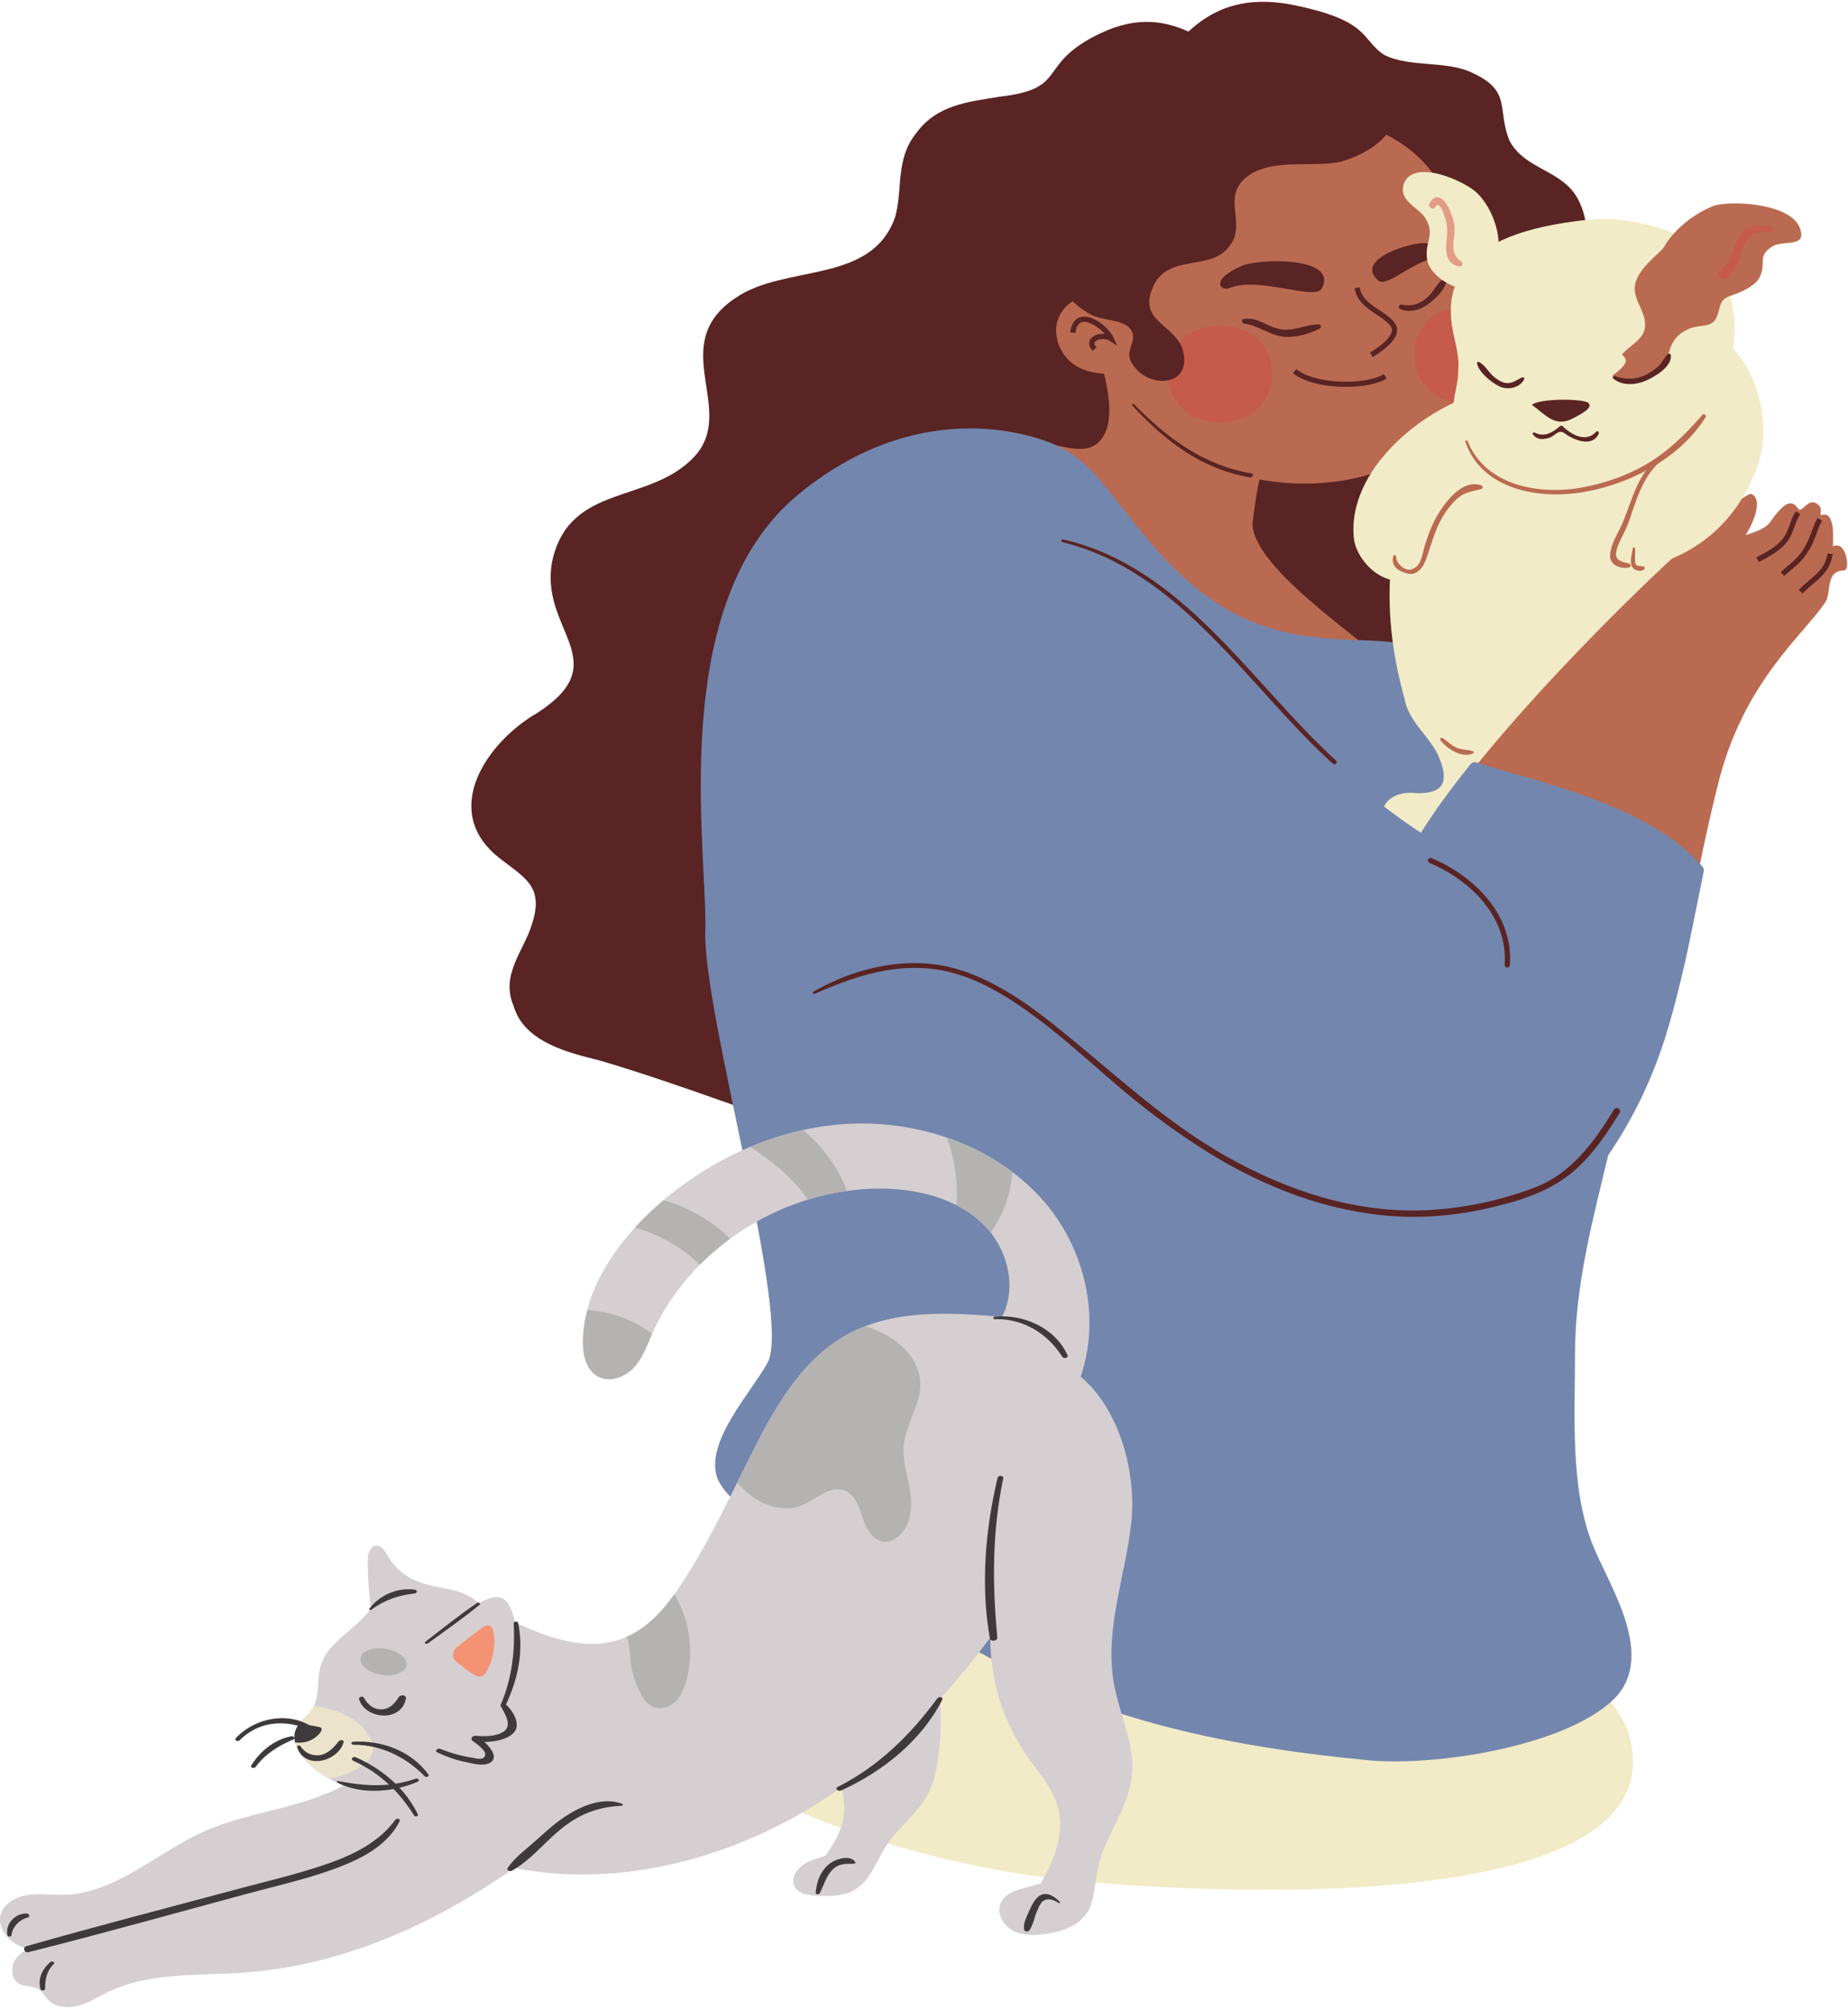 <svg width="643" height="699" viewBox="0 0 643 699" fill="none" xmlns="http://www.w3.org/2000/svg">
<path d="M271.453 512.371C255.078 521.456 240.524 546.89 231.426 563.244C220.508 585.046 218.688 595.947 240.524 610.484C273.274 632.286 320.582 646.82 358.793 652.272C395.184 657.721 589.871 672.258 566.219 601.399C558.938 585.046 540.746 574.145 537.106 555.979" fill="#F2EBC7"/>
<path d="M550.75 225.304C549.84 210.767 543.473 202.594 538.016 189.873C533.465 179.88 533.465 168.979 532.559 158.078C530.739 144.453 531.649 139.004 539.836 128.099C548.024 118.107 548.934 109.934 550.754 97.213C552.571 88.128 553.481 77.227 548.934 69.054C543.477 59.061 530.739 59.061 525.282 49.068C520.731 38.163 526.192 31.806 512.543 25.446C503.446 20.905 490.711 23.63 481.61 19.089C473.426 13.637 476.844 7.28 450.461 1.828C431.453 -2.101 420.743 4.345 413.516 10.975C403.77 6.629 393.828 5.764 380.578 12.729C360.977 23.033 371.532 30.898 347.875 33.623C336.957 35.439 326.043 36.347 318.762 46.34C311.485 55.425 314.215 65.418 311.485 75.411C303.297 99.033 273.274 91.764 255.989 103.573C231.426 119.923 256.899 142.637 241.434 158.986C225.965 175.34 198.676 168.071 192.305 194.418C186.848 218.944 215.051 229.845 186.848 248.015C169.563 258.008 153.188 281.63 173.2 297.979C182.297 305.248 189.578 307.972 185.028 321.601C182.297 330.682 174.11 338.859 178.661 349.76C182.297 362.477 197.766 366.114 208.68 368.838C224.149 373.382 239.614 378.831 255.078 384.279C280.551 393.364 306.024 390.64 332.411 390.64C357.883 390.64 384.266 390.64 409.739 387.916C435.211 386.099 462.504 383.371 484.336 369.746C507.993 355.213 530.735 332.499 544.383 307.972C557.121 284.354 551.661 251.651 550.75 225.304Z" fill="#592423"/>
<path d="M380.625 117.202C383.356 127.195 390.633 147.181 381.535 154.446C374.258 159.898 360.613 149.905 355.152 155.358C348.785 161.714 366.981 181.7 371.531 186.245C386.086 202.594 413.211 237.437 435.957 235.621C444.145 234.713 491.098 241.658 482 230.757C474.719 222.584 433.227 196.035 435.957 180.593C436.867 174.233 437.942 163.534 441.578 158.082" fill="#BA6A51"/>
<path d="M277.981 171.786C231.426 209.859 246.305 296.491 245.395 323.745C244.485 352.816 276.005 459.682 266.907 474.22C261.45 484.213 245.071 501.474 249.622 514.191C254.169 525.092 276.005 535.085 284.192 541.446C302.383 554.163 322.399 564.156 341.505 575.057C383.352 598.675 428.84 607.76 477.059 612.305C499.805 614.121 540.743 607.76 558.938 593.227C578.044 578.69 560.758 553.255 554.387 537.814C546.2 517.828 548.02 492.389 548.02 470.587C548.02 446.969 554.387 423.347 559.848 400.637C562.575 385.195 566.216 369.75 568.946 354.305C573.493 334.319 569.856 318.877 568.036 298.891C563.485 248.019 525.485 223.492 470.899 222.58C445.426 221.672 424.544 217.401 399.731 188.061C384.731 170.324 380.575 161.052 367.473 154.863C367.477 154.859 324.532 133.712 277.981 171.786Z" fill="#7386AE"/>
<path d="M509.391 140.17C471.113 180.656 485.68 231.759 488.813 243.502C490.383 251.328 497.438 256.024 500.574 263.07C505.278 274.03 500.172 276.509 490.762 275.725C483.707 275.725 478.078 280.402 481.996 290.578C485.133 297.621 497.742 298.509 504.793 299.293C528.313 301.643 535.067 281.856 550.742 266.987C565.637 252.894 582.098 236.459 584.453 215.323C586.02 198.105 580.532 169.139 560.934 164.443L509.391 140.17Z" fill="#F2EBC7"/>
<path d="M503.59 148.818C510.098 142.025 516.352 125.142 515.465 119.163C514.453 112.35 513.023 106.142 508.012 99.423C502.219 91.659 506.981 84.725 505.262 75.968C499.547 46.644 466.008 36.031 436.035 40.845C418.008 43.737 392.098 61.232 385.551 79.219C356.629 158.636 461.441 192.832 503.59 148.818Z" fill="#BA6A51"/>
<path d="M387.133 106.146C379.039 98.062 363.891 106.492 368.25 119.549C373.852 135.088 396.266 130.115 406.852 125.145" fill="#BA6A51"/>
<path d="M427.785 100.17C437.852 96.031 457.379 104.543 459.817 100.47C466.129 89.129 438.153 89.877 432.176 92.426C420.801 97.286 424.672 101.453 427.785 100.17Z" fill="#592423"/>
<path d="M502.2 89.562C493.489 88.802 482.969 100.245 479.668 97.657C470.832 90.346 490.899 84.063 496.106 84.589C506.024 85.595 504.895 89.8 502.2 89.562Z" fill="#592423"/>
<path d="M477.591 124.172L476.704 122.581C478.56 121.549 483.532 118.236 484.247 115.406C484.411 114.752 484.325 114.175 483.989 113.649C482.993 112.086 481.075 110.811 479.056 109.463C475.739 107.257 471.981 104.751 471.31 100.206L473.106 99.938C473.661 103.687 476.915 105.858 480.063 107.954C482.251 109.412 484.317 110.788 485.521 112.67C486.134 113.633 486.298 114.705 486.009 115.851C484.958 120.021 477.892 124.004 477.591 124.172Z" fill="#592423"/>
<path d="M468.31 134.549C461.208 134.549 453.681 133.006 449.868 129.744L451.052 128.364C457.294 133.708 475.31 134.047 481.513 130.106L482.489 131.638C479.485 133.548 474.032 134.549 468.31 134.549Z" fill="#592423"/>
<path d="M424.548 113.242C448.743 113.242 448.743 146.838 424.548 146.838C400.349 146.838 400.349 113.242 424.548 113.242Z" fill="#D44E48" fill-opacity="0.498"/>
<path d="M509.392 140.17C513.294 132.574 516.064 123.29 515.458 119.167C514.821 114.86 514.021 110.807 512.247 106.703C511.466 106.613 510.65 106.574 509.798 106.574C486.341 106.574 486.196 139.768 509.392 140.17Z" fill="#D44E48" fill-opacity="0.498"/>
<path d="M380.195 122.054C378.133 119.841 379.238 118.149 379.625 117.685C380.625 116.489 382.555 115.939 384.41 116.134C382.355 113.768 378.965 111.625 376.773 111.968C375.355 112.19 374.48 113.476 374.184 115.799L372.379 115.565C372.895 111.559 374.902 110.421 376.492 110.175C380.516 109.544 385.914 114.135 387.445 117.416L388.766 120.238L386.133 118.566C384.492 117.522 381.863 117.841 381.023 118.847C380.605 119.346 380.773 120.008 381.523 120.815L380.195 122.054Z" fill="#592423"/>
<path d="M265.177 217.767C267.313 193.042 281.571 175.503 306.411 167.065C313.165 164.77 320.052 163.604 326.88 163.604C364.192 163.604 396.458 197.009 430.618 232.37C451.458 253.946 473.005 276.251 495.946 290.597C534.22 314.535 538.841 354.176 531.165 380.853C523.696 406.81 522.446 443.59 502.474 443.59C460.2 452.047 458.477 440.772 382.849 393.941C307.22 347.11 260.02 277.447 265.177 217.767Z" fill="#7386AE"/>
<path d="M494.977 292.137C522.188 247.321 605.254 169.911 609.43 171.821C613.52 173.692 610.082 181.923 607.399 186.07C611.125 184.963 614.52 183.673 616.035 181.436C623.313 170.702 624.906 176.665 626.043 177.23C627.18 177.799 629.25 173.547 631.844 174.982C635.027 176.739 632.527 179.39 633.891 179.105C635.254 178.824 636.617 178.653 637.527 182.511C637.984 185.01 637.758 187.508 637.758 190.01C642.422 187.679 643.945 198.409 641.625 198.409C634.836 198.409 637.434 206.551 634.895 209.797C626.492 221.797 606.445 237.776 597.758 272.767C589.07 307.77 587.047 328.169 578.824 356.495C558.539 426.379 497.277 464.776 459.051 429.213C420.828 393.649 467.766 336.954 494.977 292.137Z" fill="#BA6A51"/>
<path d="M480.758 311.188C485.258 304.219 489.512 297.636 493.422 291.194C497.852 283.894 504.001 275.339 511.692 265.771C512.161 265.191 512.938 264.953 513.649 265.175C517.93 266.496 522.321 267.767 526.571 268.994C535.313 271.516 544.352 274.123 553.032 277.386C565.938 282.23 582.075 289.351 592.419 301.51C592.778 301.935 592.926 302.504 592.813 303.054C592.087 306.597 591.399 310.022 590.727 313.374C587.852 327.728 585.133 341.287 580.571 357.006C565.852 407.715 528.766 444.518 492.387 444.522C479.594 444.522 467.641 439.689 457.813 430.546C423.989 399.07 454.145 352.379 480.758 311.188Z" fill="#7386AE"/>
<path d="M524.445 336.54C524.422 336.54 524.399 336.54 524.379 336.536C523.879 336.501 523.5 336.069 523.535 335.566C524.793 317.961 510.246 305.474 497.406 300.131C496.942 299.94 496.723 299.406 496.918 298.942C497.11 298.482 497.645 298.264 498.11 298.455C511.504 304.028 526.68 317.127 525.352 335.695C525.313 336.174 524.914 336.54 524.445 336.54Z" fill="#592423"/>
<path d="M611.98 195.474L611.121 193.868L611.715 193.552C614.879 191.876 618.148 190.142 620.387 187.293C621.488 185.859 622.074 184.237 622.699 182.522C623.27 180.936 623.863 179.299 624.902 177.803L626.395 178.836C625.492 180.137 624.965 181.595 624.406 183.138C623.766 184.912 623.102 186.743 621.82 188.411C619.34 191.564 615.895 193.392 612.566 195.158L611.98 195.474Z" fill="#592423"/>
<path d="M620.809 200.333L619.574 199C620.34 198.295 621.117 197.636 621.887 196.985C624.074 195.13 626.141 193.384 627.586 190.82C628.867 188.894 629.641 186.813 630.387 184.802C630.957 183.259 631.551 181.665 632.352 180.164L633.961 181.018C633.215 182.417 632.668 183.882 632.094 185.437C631.312 187.542 630.5 189.724 629.137 191.77C627.566 194.561 625.277 196.498 623.066 198.373C622.316 199.004 621.555 199.647 620.809 200.333Z" fill="#592423"/>
<path d="M627.243 206.406L625.884 205.194C627.071 203.869 628.376 202.777 629.634 201.725C632.595 199.246 635.153 197.103 635.9 192.48L637.696 192.769C636.841 198.058 633.771 200.63 630.802 203.116C629.591 204.13 628.341 205.174 627.243 206.406Z" fill="#592423"/>
<path d="M432.938 112.557C438.106 113.18 442.36 117.062 447.528 117.171C451.512 117.257 455.747 116.088 459.254 114.229C459.934 113.866 459.614 112.79 458.864 112.798C453.754 112.864 449.958 115.608 444.61 114.299C440.215 113.215 437.524 110.21 432.723 110.97C431.743 111.122 432.118 112.459 432.938 112.557Z" fill="#592423"/>
<path d="M487.301 107.56C490.715 108.811 494.028 107.853 496.899 105.803C499.157 104.189 502.813 100.736 503.247 97.864C503.337 97.279 502.762 96.64 502.161 97.03C500.2 98.292 499.047 100.904 497.458 102.611C494.782 105.479 491.614 106.738 487.747 105.947C486.68 105.725 486.29 107.19 487.301 107.56Z" fill="#592423"/>
<path d="M527.7 81.482C514.262 86.19 503.302 94.87 504.962 111.445C505.567 117.502 507.993 122.95 507.387 129.011C507.387 135.063 504.352 140.516 506.173 147.177C512.235 167.77 568.036 174.256 582.591 162.143C601.075 146.767 616.274 101.203 587.544 83.739C578.876 78.469 563.7 75.316 553.649 76.322C545.731 77.113 536.22 78.501 527.7 81.482Z" fill="#F2EBC7"/>
<path d="M577.133 90.252C579.559 81.771 588.656 74.502 596.543 71.478C603.215 69.662 623.23 70.87 626.262 79.347C628.688 86.011 621.41 83.587 617.164 85.403C611.102 89.04 614.738 90.856 612.313 96.305C609.887 101.757 592.902 107.209 586.84 102.361" fill="#F2EBC7"/>
<path d="M587.544 83.739C586.345 83.01 580.954 83.988 578.813 86.252C575.079 90.204 567.243 95.63 569.06 102.544C570.005 106.149 572.759 109.754 572.38 113.589C571.907 118.367 567.009 119.98 564.341 123.352C564.411 123.258 565.536 124.614 565.595 124.829C565.903 125.873 565.493 126.329 564.931 127.117C564.263 128.052 562.345 129.786 561.364 130.371C561.298 130.41 561.196 130.457 561.079 130.503C563.778 132.756 567.333 132.643 570.813 132.121C572.739 131.532 574.634 130.796 576.185 129.736C580.005 127.109 579.923 123.991 581.548 120.132C582.724 117.338 584.97 115.506 587.696 114.341C591.431 112.743 595.505 114.107 597.149 110.615C598.79 107.123 597.86 104.442 601.942 102.89C606.02 101.343 596.989 89.48 587.544 83.739Z" fill="#BA6A51"/>
<path d="M577.133 90.252C579.559 81.771 588.656 74.502 596.543 71.478C603.215 69.662 623.23 70.87 626.262 79.347C628.688 86.011 621.41 83.587 617.164 85.403C611.102 89.04 614.738 90.856 612.313 96.305C609.887 101.757 592.902 107.209 586.84 102.361" fill="#BA6A51"/>
<path d="M520.731 90.856C523.157 82.983 519.517 72.686 514.06 67.237C509.813 62.997 492.224 55.124 488.587 63.601C486.161 69.658 493.438 72.082 495.864 75.714C499.501 81.771 495.864 83.587 496.47 89.644C497.075 97.516 512.239 104.785 518.306 98.124" fill="#F2EBC7"/>
<path d="M514.059 136.881C494.044 142.937 469.176 163.531 470.997 186.545C471.602 196.234 484.946 207.743 494.044 198.655C501.321 191.39 496.469 179.277 510.419 177.457" fill="#F2EBC7"/>
<path d="M591.692 115.078C610.493 118.714 617.164 147.177 611.703 161.714C605.032 179.88 592.903 191.389 574.707 196.838C566.215 199.262 545.598 213.191 538.926 204.71C527.403 189.573 558.332 185.937 562.579 176.852C562.579 176.248 562.579 175.64 562.579 175.036" fill="#F2EBC7"/>
<path d="M369.582 188.525C410.844 198.678 434.164 238.805 463.774 265.647C464.516 266.317 465.625 265.222 464.879 264.54C435.27 237.574 411.528 197.045 369.84 187.594C369.235 187.453 368.973 188.377 369.582 188.525Z" fill="#592423"/>
<path d="M283.504 345.598C296.266 340.068 308.911 335.597 323.047 336.825C337.083 338.049 349.481 345.711 360.528 353.9C371.141 361.768 380.797 370.865 390.907 379.35C400.231 387.176 410.083 394.413 420.426 400.84C439.962 412.969 461.852 421.414 484.926 422.989C496.672 423.788 508.485 422.478 519.907 419.734C530.848 417.108 541.169 413.549 549.395 405.684C555.032 400.294 559.501 393.661 563.532 387.043C564.294 385.796 562.337 384.662 561.583 385.905C554.887 396.9 546.794 408.07 534.368 412.863C522.188 417.564 509.305 420.292 496.266 420.896C471.618 422.034 447.77 414.107 426.544 402.103C403.891 389.292 385.563 371.227 365.258 355.268C355.876 347.894 345.739 341.136 334.301 337.429C322.715 333.68 310.465 334.479 298.946 337.955C293.411 339.627 288.102 342.04 283.059 344.838C282.551 345.123 283.001 345.82 283.504 345.598Z" fill="#592423"/>
<path d="M394.013 141.081C405.395 153.397 418.099 163.191 435.021 166.052C435.942 166.208 436.337 164.801 435.407 164.641C418.763 161.823 406.099 152.36 394.536 140.555C394.2 140.216 393.688 140.731 394.013 141.081Z" fill="#592423"/>
<path d="M486.16 33.623C487.976 46.34 476.152 53.609 466.144 56.333C457.047 58.149 445.219 55.425 436.121 59.969C423.387 67.238 434.305 77.231 427.933 85.404C421.566 94.489 407.008 88.128 401.551 99.033C395.183 111.75 408.828 112.658 411.558 121.743C415.199 135.369 397.914 135.369 393.363 125.376C391.547 121.743 396.094 118.107 393.363 114.475C390.637 110.842 383.355 111.75 378.808 109.026C348.785 90.856 378.808 51.793 400.64 41.8" fill="#592423"/>
<path d="M533.013 140.821C537.56 143.997 540.747 148.542 546.657 145.813C550.298 143.997 554.403 141.787 552.692 140.166C550.981 138.549 535.286 138.549 533.013 140.821Z" fill="#592423"/>
<path d="M533.391 151.113C534.825 152.964 536.661 152.925 538.825 152.341C540.965 151.764 542.266 149.16 544.196 150.579C547.458 152.976 553.852 155.817 556.262 150.883C556.544 150.314 555.801 149.636 555.337 150.17C551.911 154.079 546.719 151.199 543.751 148.264C543.458 147.976 543.036 148.011 542.739 148.264C540.118 150.493 537.372 152.177 533.907 150.443C533.454 150.217 533.102 150.735 533.391 151.113Z" fill="#592423"/>
<path d="M513.922 126.404C514.575 129.545 518.723 132.815 521.418 134.245C524.411 135.828 528.614 135.052 530.293 132.008C530.575 131.502 530.032 131.057 529.555 131.272C527.836 132.032 526.621 133.166 524.633 133.248C522.926 133.314 521.247 132.168 519.969 131.178C518.055 129.689 516.747 126.938 514.59 125.893C514.223 125.714 513.84 126.002 513.922 126.404Z" fill="#592423"/>
<path d="M561.293 131.658C564.485 134.285 569.18 133.927 572.789 132.344C575.789 131.027 581.801 127.519 581.36 123.559C581.301 123.037 580.774 122.815 580.364 123.15C579.258 124.043 578.739 125.403 577.829 126.502C576.664 127.905 575.133 128.95 573.582 129.869C569.832 132.083 565.809 132.204 561.813 130.766C561.321 130.59 560.883 131.323 561.293 131.658Z" fill="#592423"/>
<path d="M509.875 153.643C515.109 169.342 533.359 173.376 548.035 171.555C565.214 169.428 584.074 160.132 593.453 145.104C593.867 144.441 592.882 143.666 592.359 144.262C586.339 151.133 580.382 157.139 572.371 161.734C565.687 165.565 558.289 168.067 550.73 169.49C535.89 172.28 516.925 169.143 510.66 153.429C510.468 152.957 509.711 153.14 509.875 153.643Z" fill="#BA6A51"/>
<path d="M484.778 193.377C483.918 197.017 486.508 198.654 489.817 199.496C492.926 200.291 495.16 197.337 496.086 194.811C497.844 190.025 498.938 185.294 501.403 180.737C502.797 178.161 504.547 175.819 506.641 173.769C509.289 171.173 512.102 170.951 515.446 170.059C516.094 169.883 516.024 169.018 515.446 168.811C508.7 166.422 502.551 174.942 499.809 179.81C498.071 182.889 496.801 186.268 495.785 189.643C495.313 191.214 495.028 192.816 494.489 194.371C493.957 195.898 493.078 197.301 491.492 197.917C488.821 198.95 485.785 195.969 485.739 193.505C485.731 192.964 484.907 192.831 484.778 193.377Z" fill="#BA6A51"/>
<path d="M579.449 157.584C569.692 163.352 568.465 172.991 564.281 182.477C562.754 185.938 560.465 189.204 560.227 193.078C560.004 196.663 563.992 197.953 566.86 197.373C567.578 197.225 567.5 196.192 566.86 196.005C564.465 195.299 561.793 195.268 562.367 191.858C562.641 190.201 563.473 188.635 564.184 187.138C565.231 184.948 566.324 182.843 567.078 180.532C569.918 171.849 572.332 164.276 579.961 158.453C580.461 158.071 580.028 157.241 579.449 157.584Z" fill="#BA6A51"/>
<path d="M568.11 190.68C567.852 192.566 567.199 194.433 567.571 196.351C567.934 198.233 570.414 199.118 571.981 198.112C572.402 197.84 572.356 197.161 571.836 197.025C570.36 196.635 569.039 197.282 568.903 195.259C568.805 193.763 569.055 192.286 568.895 190.785C568.848 190.376 568.172 190.197 568.11 190.68Z" fill="#BA6A51"/>
<path d="M501.168 257.365C503.258 260.342 509.012 264.041 512.691 261.901C512.933 261.761 512.848 261.445 512.621 261.356C510.937 260.697 509.039 260.841 507.305 260.229C505.207 259.489 503.695 257.852 501.89 256.648C501.461 256.363 500.867 256.936 501.168 257.365Z" fill="#BA6A51"/>
<path d="M499.484 71.934C500.859 69.408 502.488 74.806 502.883 76.026C503.609 78.267 503.644 80.356 503.402 82.691C502.984 86.705 502.652 91.842 507.75 92.652C508.769 92.812 509.371 91.573 508.461 90.965C504.273 88.178 506.019 84.156 506.121 79.915C506.172 77.604 505.34 75.278 504.488 73.169C503.168 69.891 499.859 66.095 497.394 70.714C496.668 72.086 498.738 73.302 499.484 71.934Z" fill="#D44E48" fill-opacity="0.498"/>
<path d="M616.06 79.008C612.009 77.885 607.677 78.24 605.177 82.067C603.774 84.215 603.052 86.635 602.384 89.091C601.755 91.417 600.036 92.707 598.22 94.196C596.524 95.584 598.954 98.019 600.63 96.605C603.185 94.449 604.728 92.59 605.466 89.332C606.743 83.704 609.2 79.846 615.54 80.902C616.763 81.101 617.302 79.355 616.06 79.008Z" fill="#D44E48" fill-opacity="0.498"/>
<path d="M393.863 617.375C392.704 629.159 384.019 639.001 381.776 650.637C380.794 655.722 380.973 661.299 378.032 665.563C374.936 670.054 369.196 671.855 363.782 672.614C360.038 673.139 356.039 673.272 352.658 671.588C349.283 669.904 346.818 665.885 348.031 662.328C349.806 657.1 356.671 656.998 362.1 655.008C367.179 646.553 370.661 636.915 367.836 627.748C365.892 621.448 361.222 616.316 357.415 610.856C348.948 598.724 344.5 584.119 344.573 569.549C339.066 576.921 333.238 584.082 327.018 590.916C327.536 597.676 327.346 604.484 326.445 611.207C325.825 615.83 324.841 620.493 322.545 624.608C319.001 630.967 312.634 635.481 308.614 641.57C304.871 647.236 302.815 654.567 296.623 657.703C293.076 659.498 288.857 659.483 284.851 659.357C281.651 659.261 277.832 658.76 276.433 656.002C274.745 652.694 278.007 648.936 281.503 647.401C283.321 646.6 285.31 646.067 287.178 645.372C290.833 640.396 293.846 634.853 293.771 628.862C293.742 626.433 293.189 624.042 292.732 621.646C291.021 622.876 289.274 624.065 287.515 625.235C256.423 645.793 216.336 657.067 178.986 649.665C151.16 669.12 119.311 683.561 85.191 686.037C69.062 687.204 52.019 685.839 37.585 692.821C34.192 694.461 30.983 696.551 27.323 697.541C23.658 698.533 19.27 698.175 16.705 695.477C15.617 694.333 14.91 692.829 13.579 691.961C11.613 690.659 8.845 691.106 6.764 689.976C3.503 688.216 3.618 683.318 6.042 680.583C7.065 679.422 8.351 678.554 9.761 677.866C8.238 677.426 6.764 676.837 5.402 676.03C1.839 673.914 -0.807 669.823 0.226 665.93C1.258 662.052 5.517 659.687 9.655 659.059C13.781 658.432 18.002 659.105 22.185 659.005C40.297 658.573 54.368 644.439 70.757 637.065C81.676 632.16 93.758 630.248 105.251 626.763C110.174 625.263 115.104 623.377 119.626 620.943C114.809 619.17 110.387 616.409 106.849 612.824C103.85 609.781 101.36 605.474 102.909 601.569C104.024 598.766 106.915 596.993 108.576 594.449C111.509 589.942 110.065 584.011 111.713 578.941C114.375 570.723 124.402 566.397 129.051 559.338C128.292 553.821 127.921 548.251 127.964 542.68C127.98 540.494 128.734 537.617 131.013 537.58C132.846 537.541 133.928 539.453 134.802 540.993C137.129 545.069 140.945 548.344 145.438 550.108C149.718 551.784 154.444 552.09 158.875 553.376C161.711 554.197 164.552 555.607 166.535 557.637C167.116 557.324 167.707 557.027 168.296 556.736C170.213 555.803 172.472 554.989 174.472 555.759C176.593 556.571 177.616 558.845 178.279 560.929C178.626 562.025 178.936 563.131 179.189 564.243C191.156 569.878 204.385 574.412 216.524 569.907C225.704 566.499 232.112 558.537 237.338 550.555C247.231 535.455 254.653 519.025 262.819 503.011C270.585 487.803 279.831 472.112 295.287 463.872C311.161 455.4 330.411 456.413 348.592 457.993C354.156 447.55 350.462 433.401 341.393 425.096C331.284 415.825 316.387 412.808 302.406 413.468C269.953 414.987 239.305 435.562 226.754 464.23C225.025 468.189 223.561 472.373 220.596 475.593C217.637 478.805 212.651 480.81 208.588 479.003C204.023 476.956 202.74 471.324 202.821 466.505C203.129 448.922 213.919 432.897 227.155 420.705C245.52 403.782 269.775 392.207 295.231 390.868C320.687 389.529 347.069 399.119 363.314 417.925C377.697 434.577 382.989 458.434 376.007 478.792C389.795 490.448 395.406 512.482 393.645 529.281C391.694 547.999 384.216 566.53 387.582 585.538C389.483 596.253 394.931 606.554 393.863 617.375Z" fill="#D5CFD1"/>
<path d="M129.726 609.117C129.357 611.144 127.709 612.743 125.989 613.989C122.626 616.404 118.61 617.984 114.45 618.575C111.648 617.008 109.075 615.079 106.85 612.824C103.851 609.781 101.361 605.473 102.909 601.569C104.025 598.765 106.916 596.992 108.577 594.449C108.799 594.11 108.996 593.757 109.165 593.407C111.827 593.639 114.455 594.197 116.981 595.074C122.157 596.879 127.021 600.252 129.095 605.135C129.629 606.398 129.973 607.776 129.726 609.117Z" fill="#EBE3CB"/>
<path d="M220.596 475.593C223.561 472.373 225.026 468.188 226.755 464.23C226.805 464.122 226.855 464.022 226.902 463.909C224.118 461.81 221.044 460.055 217.785 458.716C213.526 456.96 208.965 455.91 204.343 455.597C203.419 459.145 202.888 462.791 202.822 466.504C202.74 471.324 204.024 476.956 208.589 479.002C212.652 480.81 217.638 478.805 220.596 475.593ZM217.991 569.312C219.17 571.983 219.098 575.015 219.424 577.917C219.856 581.74 221.022 585.484 222.848 588.917C223.939 590.979 225.438 593.054 227.712 593.822C230.236 594.668 233.136 593.633 235.021 591.808C236.895 589.989 237.92 587.522 238.64 585.063C241.619 574.907 240.091 563.648 234.645 554.485C230.227 560.623 224.926 566.28 217.991 569.312ZM227.156 420.705C224.994 422.695 222.896 424.798 220.897 426.981C229.424 429.288 237.28 433.83 243.472 439.911C246.741 436.619 250.278 433.579 254.056 430.814C247.698 424.553 239.631 419.876 230.883 417.424C229.616 418.489 228.369 419.585 227.156 420.705ZM276.719 411.712C278.292 413.444 279.752 415.293 281.054 417.235C285.517 415.855 290.089 414.831 294.725 414.179C291.612 406.037 286.278 398.689 279.431 393.022C273.107 394.405 266.93 396.386 260.968 398.886C266.733 402.576 272.183 406.712 276.719 411.712ZM320.219 480.821C319.936 473.981 314.857 468 308.705 464.508C306.297 463.145 303.74 462.092 301.096 461.231C299.113 461.99 297.18 462.861 295.288 463.872C279.831 472.112 270.586 487.802 262.82 503.011C260.688 507.18 258.617 511.379 256.537 515.568C258.044 517.332 259.699 518.964 261.582 520.37C266.391 523.96 273.066 525.856 278.718 523.654C283.772 521.681 288.392 516.62 293.561 518.304C297.608 519.619 299 524.266 300.252 528.168C301.506 532.078 304.296 536.551 308.556 536.193C309.835 536.082 311.041 535.503 312.058 534.758C316.756 531.31 317.544 524.808 316.731 519.196C315.914 513.595 313.907 508.048 314.495 502.412C315.283 494.986 320.534 488.278 320.219 480.821ZM352.242 407.621C351.782 415.113 349.127 422.487 344.714 428.689C343.707 427.407 342.602 426.2 341.393 425.095C338.815 422.728 335.916 420.77 332.804 419.171C333.385 411.226 332.222 403.164 329.461 395.655C337.686 398.47 345.424 402.48 352.242 407.621Z" fill="#B4B3B2"/>
<path d="M111.485 602.511C109.528 605.168 105.958 606.546 102.669 605.984C102.319 604.517 102.334 603.013 102.909 601.57C103.222 600.78 103.679 600.066 104.211 599.399C106.456 599.81 108.699 600.209 110.944 600.615C111.214 600.662 111.492 600.725 111.689 600.903C112.115 601.32 111.836 602.034 111.485 602.511Z" fill="#3E393A"/>
<path d="M169.394 581.158C168.95 581.968 168.364 582.821 167.445 583.061C166.454 583.313 165.444 582.788 164.593 582.248C162.482 580.915 160.49 579.42 158.638 577.775C157.206 576.49 157.249 574.303 158.747 573.081C161.671 570.683 164.67 568.372 167.724 566.136C168.353 565.683 169.075 565.208 169.853 565.301C171.092 565.448 171.623 566.874 171.795 568.057C172.418 572.515 171.574 577.161 169.394 581.158Z" fill="#F49274"/>
<path d="M141.382 579.296C140.927 581.796 136.986 583.226 132.586 582.49C128.184 581.757 124.986 579.133 125.445 576.631C125.9 574.131 129.841 572.698 134.241 573.436C138.643 574.172 141.841 576.796 141.382 579.296Z" fill="#B4B3B2"/>
<path d="M9.145 665.486C5.028 665.588 1.841 669.173 2.574 673.049C2.687 673.642 3.887 673.744 3.973 673.092C4.349 670.213 6.657 667.693 9.568 666.936C10.702 666.638 10.118 665.464 9.145 665.486ZM129.238 559.849C133.726 556.472 138.642 554.844 144.26 554.202C145.15 554.102 145.353 553.032 144.364 552.891C138.31 552.027 132.083 554.773 128.543 559.478C128.247 559.87 128.973 560.046 129.238 559.849ZM216.476 627.358C209.283 624.65 201.08 628.611 195.347 632.667C192.158 634.926 189.29 637.575 186.407 640.175C183.107 643.146 179.062 646 176.642 649.698C176.07 650.573 177.541 650.946 178.145 650.612C184.587 647.033 189.532 640.683 195.213 636.095C201.585 630.948 207.963 628.45 216.279 628.027C216.668 628.009 216.921 627.525 216.476 627.358ZM101.36 603.866C95.38 605.027 90.498 609.094 87.422 614.012C86.897 614.854 88.463 615.184 88.941 614.537C92.279 609.995 96.869 607.189 102.089 604.951C103.028 604.55 102.041 603.734 101.36 603.866ZM83.359 605.283C90.864 597.831 101.118 597.883 110.074 602.818C110.375 602.987 111.21 602.723 110.798 602.341C102.575 594.76 89.339 596.789 82.082 604.474C81.365 605.233 82.752 605.887 83.359 605.283ZM122.882 605.763C122.002 605.813 122.104 606.824 122.962 606.82C132.588 606.792 141.299 611.11 147.757 617.792C148.273 618.328 149.57 617.825 149.029 617.093C143.051 609.025 133.056 605.199 122.882 605.763ZM104.599 607.356C104.286 606.844 103.182 607.017 103.401 607.688C105.984 615.642 117.545 612.768 119.555 605.967C119.829 605.036 118.283 605.066 117.878 605.589C116.3 607.61 114.257 609.88 111.525 610.39C108.788 610.898 105.995 609.652 104.599 607.356ZM137.549 632.905C131.931 640.627 123.102 645.019 114.091 648.162C103.567 651.834 92.569 654.336 81.795 657.237C57.602 663.752 33.293 669.974 9.215 676.877C7.692 677.311 8.452 679.317 9.932 678.945C35.638 672.513 61.166 665.319 86.745 658.437C97.594 655.516 108.797 653.062 119.222 648.891C127.257 645.677 135.182 641.158 139.041 633.424C139.477 632.543 138.015 632.263 137.549 632.905ZM168.564 605.845C172.199 605.787 176.332 605.047 178.627 602.757C181.509 599.88 178.487 595.029 176.036 592.833C180.27 583.885 182.276 574.25 180.295 564.512C180.141 563.744 178.688 563.831 178.731 564.636C179.236 574.256 178.138 583.629 174.354 592.601C174.334 592.655 174.325 592.705 174.318 592.751C174.13 592.911 174.062 593.139 174.232 593.443C175.649 595.96 178.322 600.019 175.354 602.156C172.815 603.986 168.478 603.996 165.518 603.682C164.413 603.565 163.417 604.782 164.495 605.522C165.529 606.227 169.012 608.714 168.836 610.16C168.551 612.54 165.792 611.52 164.284 611.306C160.421 610.752 156.711 609.626 153.103 608.213C152.331 607.909 151.118 608.981 152.091 609.444C155.332 610.987 158.651 612.158 162.202 612.87C164.486 613.328 167.795 614.305 170.065 613.298C173.634 611.711 171.079 608.207 168.564 605.845ZM144.729 618.608C142.311 619.431 139.953 619.999 137.626 620.368C133.674 616.514 128.921 613.411 123.679 611.125C122.785 610.737 121.848 611.913 122.898 612.382C127.588 614.476 131.732 617.297 135.335 620.663C129.521 621.254 123.806 620.631 117.622 619.42C117.244 619.346 116.957 619.767 117.348 619.971C123.154 622.966 130.288 623.424 136.922 622.211C139.627 624.984 142.01 628.074 144.056 631.41C144.405 631.981 145.738 631.731 145.396 631.024C143.724 627.606 141.558 624.513 139 621.77C141.243 621.23 143.407 620.511 145.412 619.635C146.227 619.277 145.426 618.369 144.729 618.608ZM141.223 590.711C141.444 589.365 139.265 589.348 138.71 590.264C137.531 592.21 135.971 594.044 133.518 594.448C130.551 594.936 127.891 593.007 126.685 590.544C126.284 589.725 124.625 590.142 124.951 591.084C127.411 598.243 139.864 598.905 141.223 590.711ZM360.76 660.134C359.449 661.489 358.643 663.398 357.892 665.069C357.057 666.921 355.835 669.323 356.428 671.315C356.595 671.882 357.691 671.877 358.021 671.48C359.49 669.709 359.78 667.144 360.665 665.056C361.099 664.041 361.543 662.975 362.136 662.035C363.569 659.787 366.364 660.49 368.349 661.853C368.548 661.99 369.062 661.803 368.826 661.554C366.624 659.255 363.494 657.315 360.76 660.134ZM289.271 647.76C285.681 650.087 284.137 654.327 283.805 658.288C283.753 658.93 284.993 658.936 285.233 658.47C286.582 655.822 287.399 652.66 289.504 650.434C291.76 648.047 294.155 648.246 297.186 648.188C297.394 648.181 297.77 647.958 297.618 647.702C296.034 645.019 291.342 646.415 289.271 647.76ZM17.567 682.385C14.72 684.725 13.015 688.323 14.127 691.871C14.351 692.581 15.72 692.283 15.709 691.574C15.657 688.423 16.286 685.406 18.676 683.104C19.344 682.459 18.131 681.921 17.567 682.385ZM326.186 590.635C316.879 603.276 305.893 614.198 291.477 621.505C290.287 622.109 291.69 623.168 292.65 622.732C307.289 616.095 320.643 605.292 327.85 591.197C328.348 590.218 326.705 589.934 326.186 590.635ZM148.782 571.613C154.887 567.21 161.088 562.887 166.885 558.113C167.478 557.622 166.466 557.197 165.995 557.514C159.764 561.748 153.888 566.455 147.963 571.06C147.415 571.485 148.339 571.934 148.782 571.613ZM371.438 471.321C367.19 462.02 356.457 456.978 346.136 457.94C345.443 458.005 345.491 458.801 346.186 458.786C356.131 458.543 364.607 463.905 369.623 471.898C370.11 472.679 371.889 472.306 371.438 471.321ZM349.069 514.169C345.217 532.541 345.237 550.875 347.005 569.469C347.13 570.788 344.644 571.123 344.416 569.816C341.175 551.383 342.816 532.11 347.107 513.958C347.331 513.008 349.291 513.116 349.069 514.169Z" fill="#3E393A"/>
</svg>

